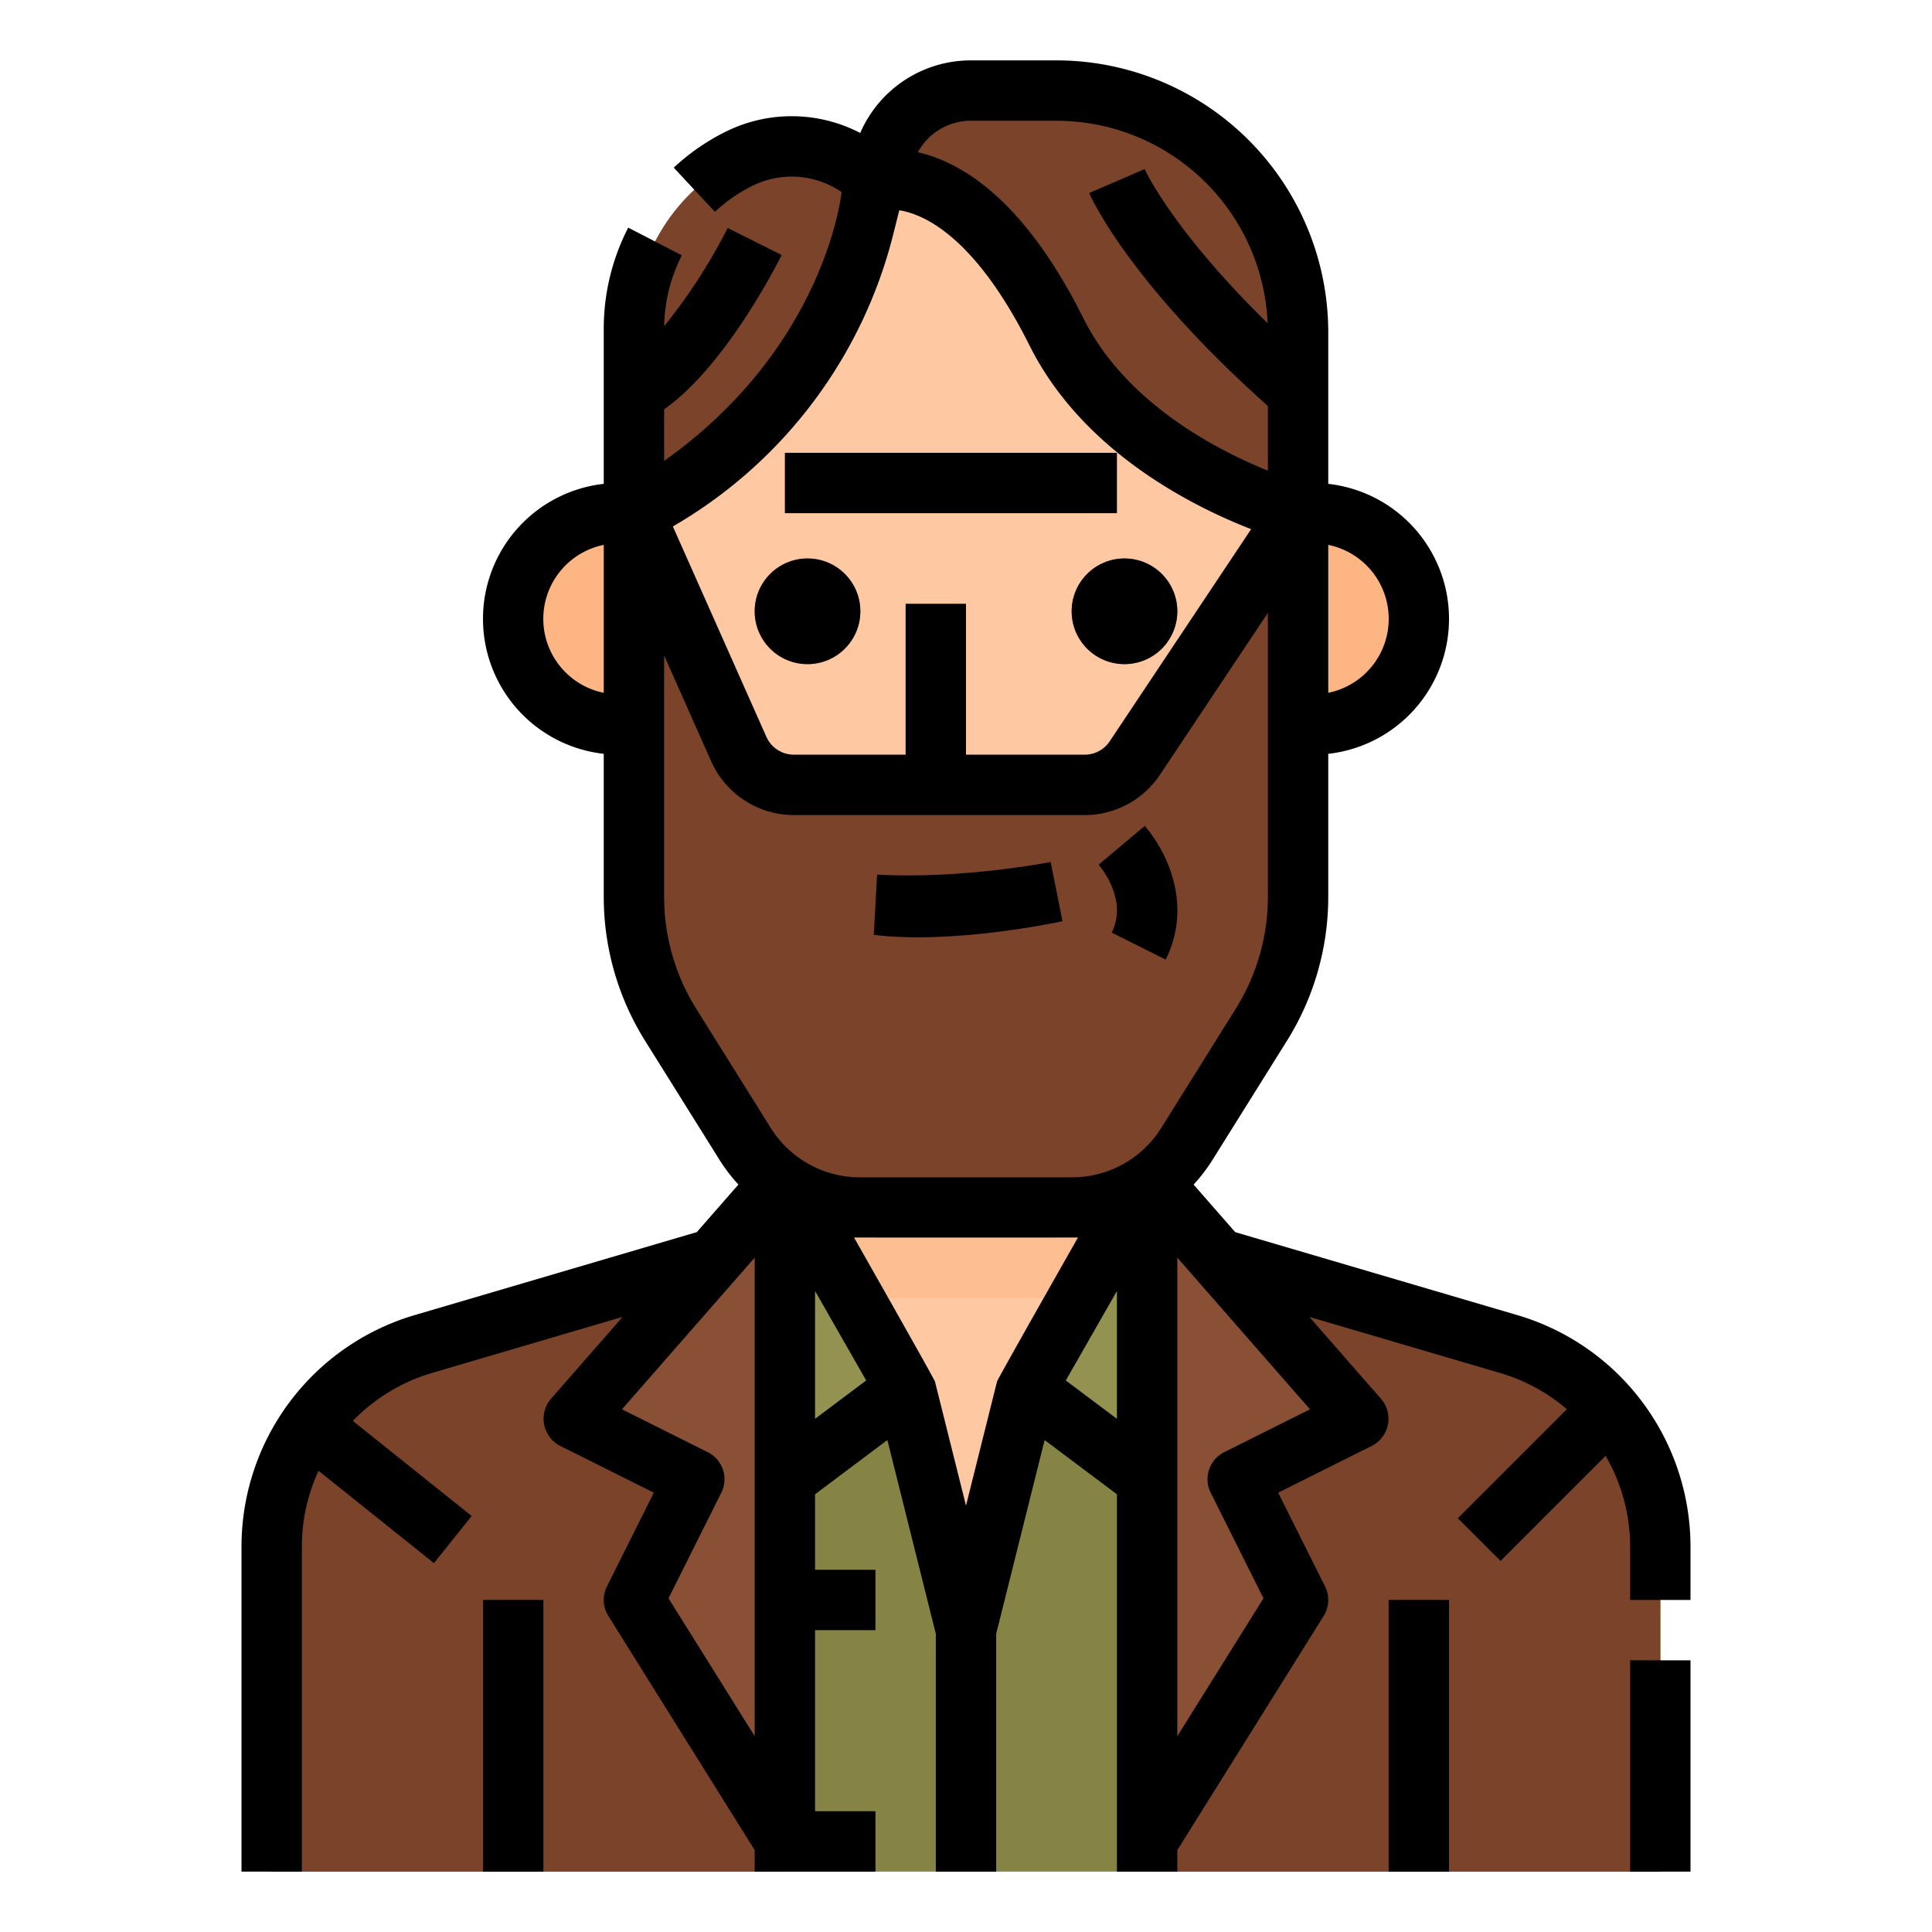 <svg height="512" viewBox="0 0 512 512" width="512" xmlns="http://www.w3.org/2000/svg"><g id="Filled_outline" data-name="Filled outline"><path d="m440 409.9v86.1h-368v-86.1a56 56 0 0 1 40.2-53.72l87.58-25.76 8.22-2.42v-72h96v72l8.22 2.42 87.58 25.76a56 56 0 0 1 40.2 53.72z" fill="#fdc8a2"/><path d="m312.22 330.42a36 36 0 0 1 -28.17 13.58h-56.1a36 36 0 0 1 -28.17-13.58l8.22-2.42v-72h96v72z" fill="#fdbf92"/><path d="m399.8 356.177-95.8-28.177v-16l-32 56-16 64-16-64-32-56v16l-95.8 28.177a56 56 0 0 0 -40.2 53.723v86.1h368v-86.1a56 56 0 0 0 -40.2-53.723z" fill="#868444"/><path d="m208 312v80l32-24z" fill="#939250"/><path d="m304 312v80l-32-24z" fill="#939250"/><path d="m208 328v168h-136v-86.1a56.013 56.013 0 0 1 40.2-53.72z" fill="#7a432a"/><path d="m440 409.9v86.1h-136v-168l95.8 28.18a55.979 55.979 0 0 1 40.2 53.72z" fill="#7a432a"/><path d="m208 312-56 64 32 16-16 32 40 64z" fill="#895036"/><path d="m304 312 56 64-32 16 16 32-40 64z" fill="#895036"/><path d="m164 192h12v-56h-12a28 28 0 0 0 -28 28 28 28 0 0 0 28 28z" fill="#fdb683"/><path d="m348 136h-12v56h12a28 28 0 0 0 28-28 28 28 0 0 0 -28-28z" fill="#fdb683"/><path d="m276.105 288h-40.205a60.9 60.9 0 0 1 -57.776-41.642 197.2 197.2 0 0 1 -10.124-62.358v-52c0-40.5 26.754-74.613 64-84.857a92.669 92.669 0 0 1 24-3.143 88 88 0 0 1 88 88v52a197.2 197.2 0 0 1 -10.119 62.358 60.9 60.9 0 0 1 -57.776 41.642z" fill="#fdc8a2"/><g fill="#7a432a"><path d="m344 88v48s-46.11-12.22-64-48c-24-48-48-40.859-48-40.859l2.53-6.731a24.005 24.005 0 0 1 22.77-16.41h22.7a64 64 0 0 1 64 64z"/><path d="m232 47.141-2.98 12.8a116.7 116.7 0 0 1 -61.02 76.059v-48.96a50.234 50.234 0 0 1 27.76-44.92 31.37 31.37 0 0 1 14.04-3.32c8.14 0 16.17 2.311 22.2 8.341z"/><path d="m168 136 27.777 62.5a16 16 0 0 0 14.623 9.5h77.039a16 16 0 0 0 13.313-7.125l43.248-64.875v101.645a64 64 0 0 1 -9.728 33.92l-19.7 31.515a36 36 0 0 1 -30.525 16.92h-56.094a36 36 0 0 1 -30.528-16.92l-19.7-31.515a64 64 0 0 1 -9.725-33.92z"/></g><path d="m214 176a14 14 0 1 1 14-14 14.015 14.015 0 0 1 -14 14z" fill="#91563a"/><path d="m298 176a14 14 0 1 1 14-14 14.015 14.015 0 0 1 -14 14z" fill="#91563a"/><path d="m432.605 368.265a63.856 63.856 0 0 0 -30.547-19.76l-74.712-21.975-11.03-12.6a44.481 44.481 0 0 0 5.043-6.605l19.7-31.514a71.926 71.926 0 0 0 10.941-38.165v-37.874a35.994 35.994 0 0 0 0-71.544v-40.228a72.081 72.081 0 0 0 -72-72h-22.7a31.95 31.95 0 0 0 -29.336 19.238 39.336 39.336 0 0 0 -35.778-.274 58.149 58.149 0 0 0 -13.635 9.461l10.9 11.709a42.27 42.27 0 0 1 9.889-6.86 23.362 23.362 0 0 1 23.688 1.626s-4.028 40.767-47.028 71.239v-13.665c16.007-11.265 29.542-37.67 31.155-40.9l-14.309-7.159a148.934 148.934 0 0 1 -16.828 26.022 42.393 42.393 0 0 1 4.686-18.77l-14.217-7.342a58.465 58.465 0 0 0 -6.487 26.713v41.19a35.994 35.994 0 0 0 0 71.544v37.874a71.926 71.926 0 0 0 10.944 38.16l19.7 31.514a44.543 44.543 0 0 0 5.042 6.605l-11.029 12.6-74.712 21.975a63.984 63.984 0 0 0 -45.945 61.4v86.1h16v-86.1a47.786 47.786 0 0 1 4.418-20.121l30.582 24.468 10-12.494-31.5-25.2a48.193 48.193 0 0 1 20.961-12.7l50.548-14.867-19.029 21.746a8.1 8.1 0 0 0 2.442 12.423l24.845 12.423-12.422 24.844a8 8 0 0 0 .371 7.818l38.784 62.06v5.7h32v-16h-16v-48h16v-16h-16v-20l19.161-14.371 12.839 51.354v63.017h16v-63.017l12.838-51.354 19.162 14.371v100h16v-5.7l38.784-62.055a8 8 0 0 0 .371-7.818l-12.422-24.844 24.845-12.423a8.069 8.069 0 0 0 2.443-12.423l-19.027-21.745 50.549 14.867a47.9 47.9 0 0 1 17.687 9.6l-28.887 28.888 11.314 11.314 27.849-27.848a48.035 48.035 0 0 1 6.494 24.087v14.1h16v-14.1a64.085 64.085 0 0 0 -15.395-41.635zm-80.605-223.865a20 20 0 0 1 0 39.2zm-192 39.2a20 20 0 0 1 0-39.2zm97.3-151.6h22.7a56.06 56.06 0 0 1 55.94 53.662c-25.274-24.73-32.524-40.671-32.605-40.854l-14.689 6.343c.413.959 10.3 23.373 47.354 56.447v17.132c-13.671-5.534-37.683-17.984-48.845-40.308-10.8-21.61-23.221-35.651-36.906-41.733a37.949 37.949 0 0 0 -7-2.349 15.978 15.978 0 0 1 14.051-8.34zm-20.524 29.877 1.539-6.155c6.515 1.032 20.076 6.949 34.53 35.856 14.019 28.037 43.106 42.588 58.721 48.651l-37.472 56.209a7.987 7.987 0 0 1 -6.656 3.562h-31.438v-40h-16v40h-29.6a8 8 0 0 1 -7.31-4.751l-24.771-55.734a124.513 124.513 0 0 0 58.457-77.638zm-49.2 322.968-22.739-11.369 35.163-40.187v126.816l-22.838-36.541 13.993-27.986a8 8 0 0 0 -3.577-10.733zm16.631-86.005-19.7-31.515a55.93 55.93 0 0 1 -8.507-29.679v-63.946l12.467 28.049a24.017 24.017 0 0 0 21.933 14.251h77.04a23.951 23.951 0 0 0 19.968-10.688l28.592-42.89v75.224a55.93 55.93 0 0 1 -8.513 29.679l-19.7 31.515a27.842 27.842 0 0 1 -23.74 13.16h-56.094a27.842 27.842 0 0 1 -23.744-13.16zm11.793 77.16v-33.877l13.551 23.714zm48.226-9.887-8.226 32.903-8.226-32.9c-.173-.714-21.445-38.164-21.445-38.164.541.019 58.8.019 59.342 0 0-.003-21.271 37.448-21.445 38.161zm18.223-.276 13.551-23.714v33.877zm64.712 7.639-22.739 11.369a8 8 0 0 0 -3.577 10.733l13.993 27.986-22.838 36.541v-126.816z"/><path d="m432 440h16v56h-16z"/><path d="m128 424h16v72h-16z"/><path d="m368 424h16v72h-16z"/><circle cx="214" cy="162" r="14"/><circle cx="298" cy="162" r="14"/><path d="m281.573 244.129-3.143-15.689c-.231.047-23.34 4.592-45.987 3.339l-.886 15.975c21.443 2.579 49.124-3.446 50.016-3.625z"/><path d="m294.609 247.145 14.311 7.155c6.678-13.356 1.52-27.07-5.532-35.45l-12.242 10.3c1.305 1.55 7.606 9.708 3.463 17.995z"/><path d="m208 120h88v16h-88z"/></g></svg>